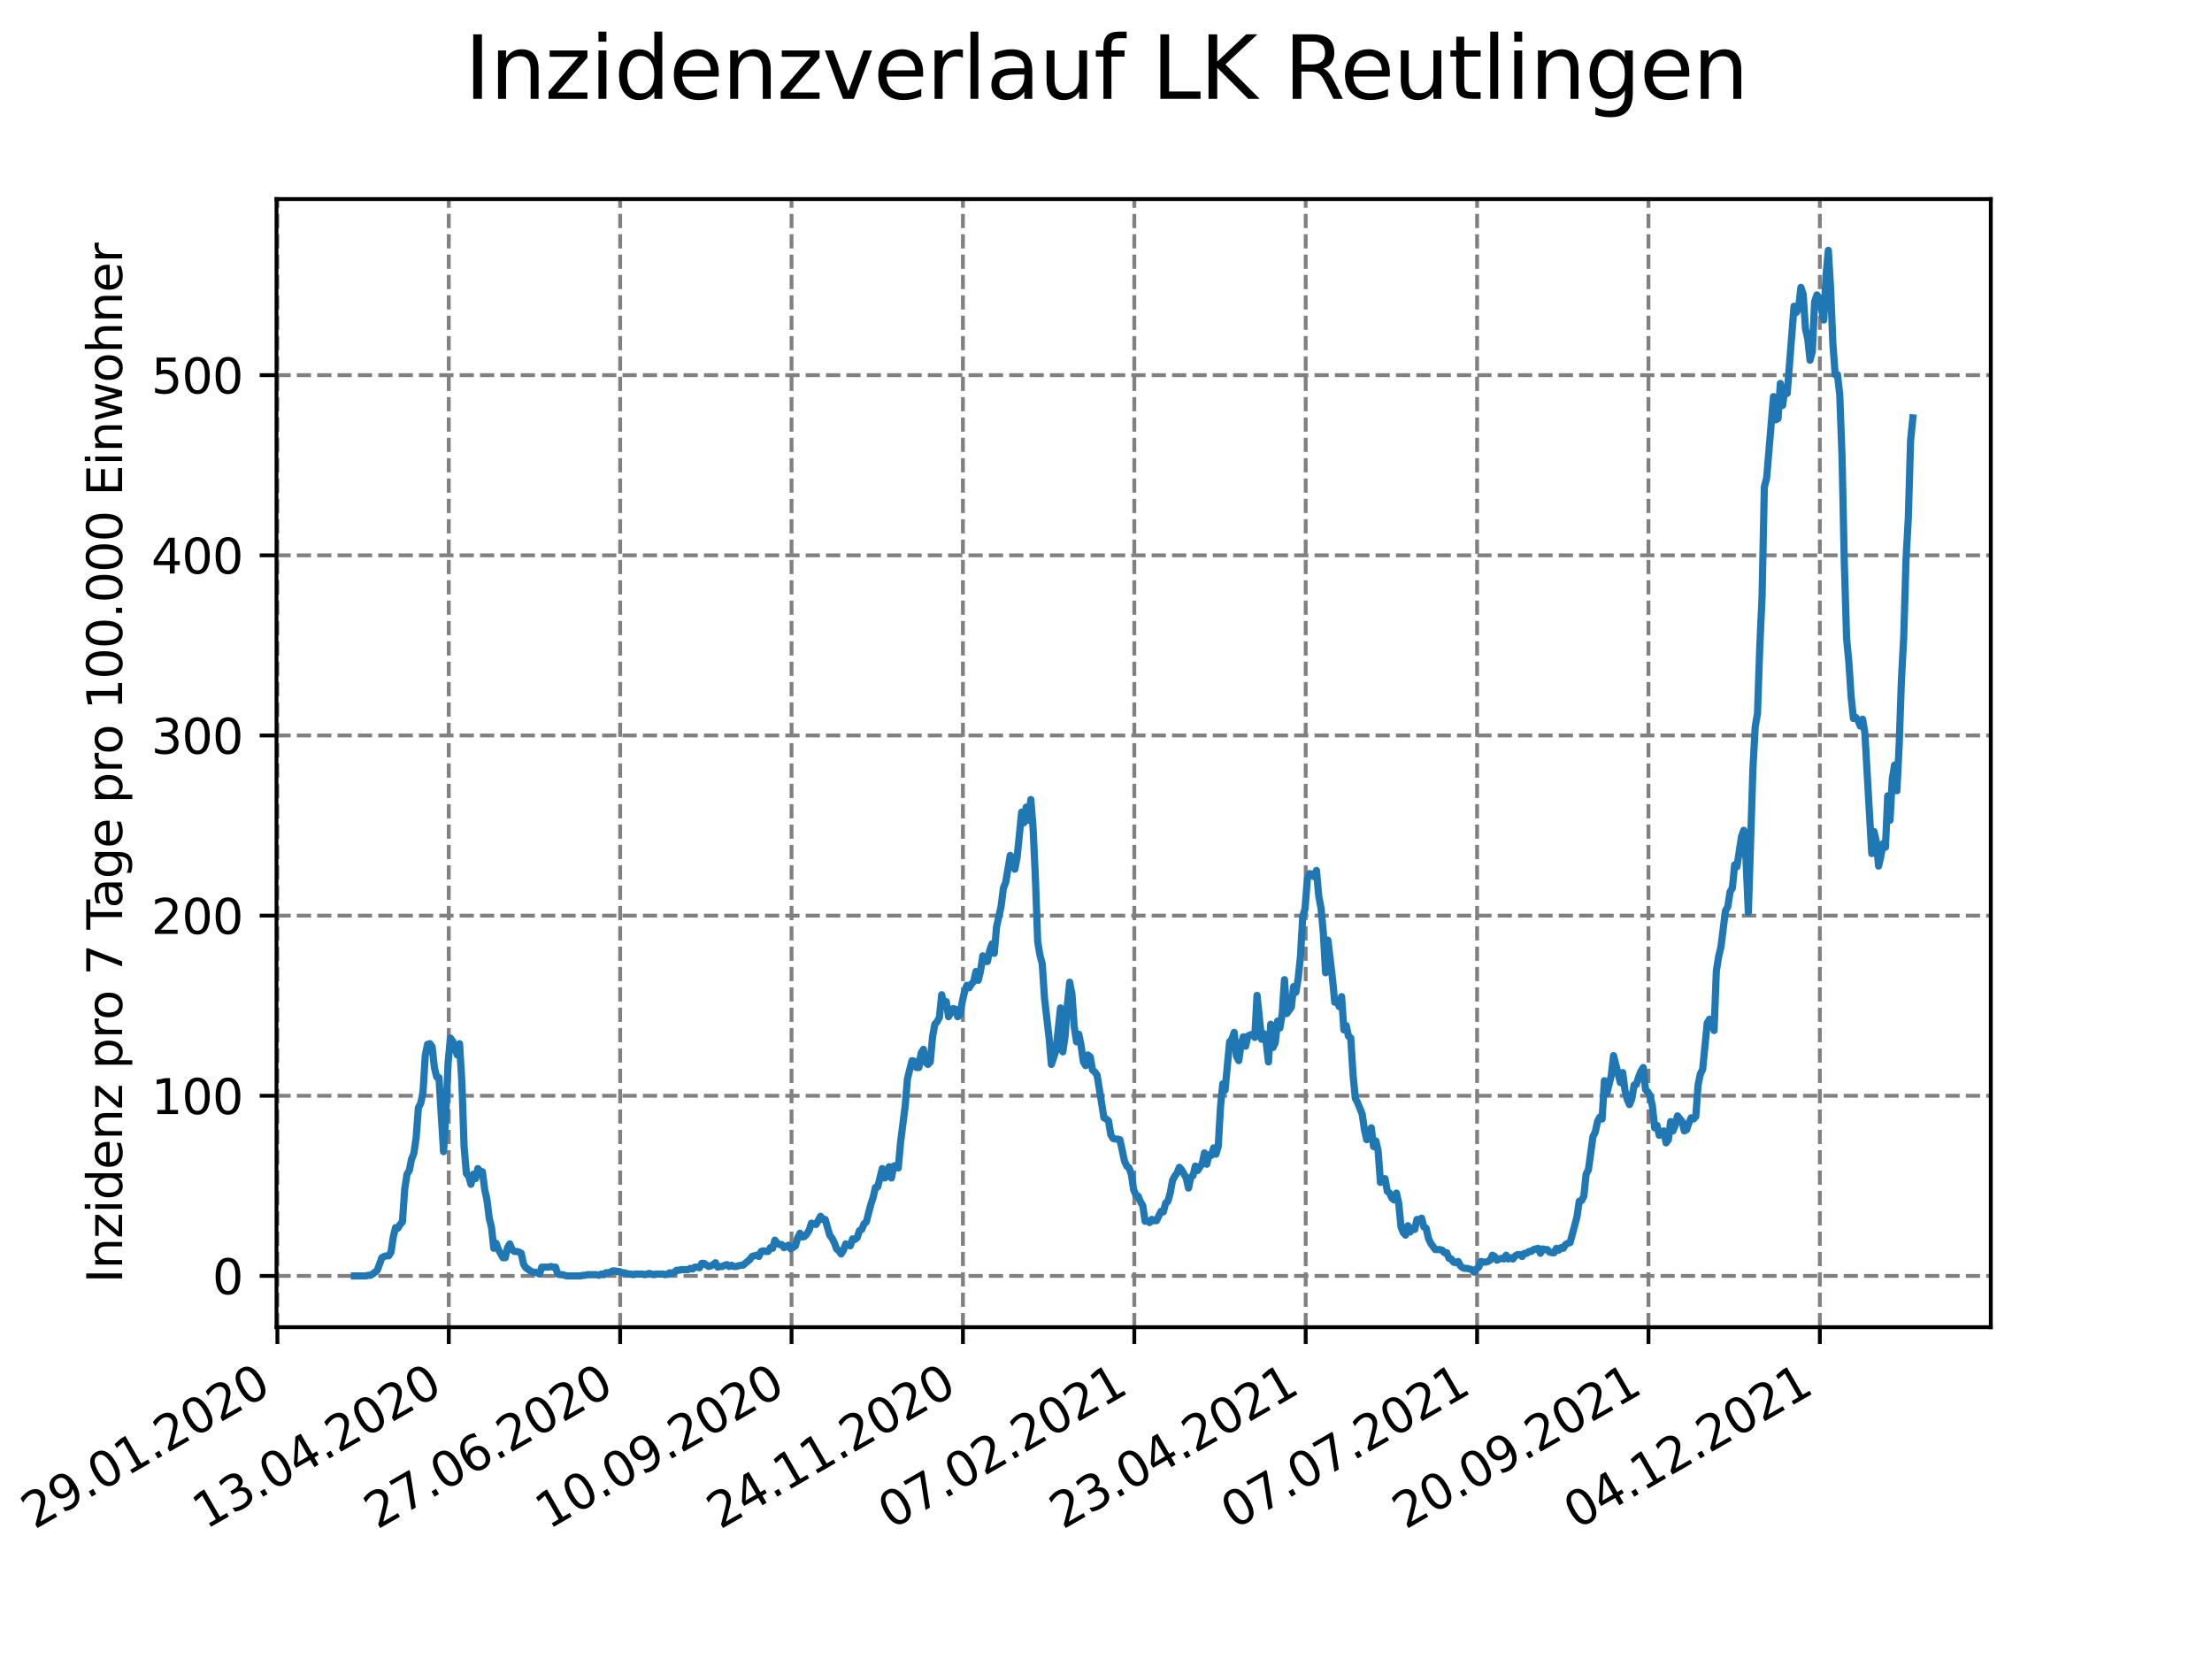 <?xml version="1.0" encoding="utf-8" standalone="no"?>
<!DOCTYPE svg PUBLIC "-//W3C//DTD SVG 1.1//EN"
  "http://www.w3.org/Graphics/SVG/1.1/DTD/svg11.dtd">
<svg xmlns:xlink="http://www.w3.org/1999/xlink" width="460.8pt" height="345.6pt" viewBox="0 0 460.8 345.6" xmlns="http://www.w3.org/2000/svg" version="1.1">
 <defs>
  <style type="text/css">*{stroke-linejoin: round; stroke-linecap: butt}</style>
 </defs>
 <g id="figure_1">
  <g id="patch_1">
   <path d="M 0 345.6 
L 460.8 345.6 
L 460.8 0 
L 0 0 
z
" style="fill: #ffffff"/>
  </g>
  <g id="axes_1">
   <g id="patch_2">
    <path d="M 57.6 276.48 
L 414.72 276.48 
L 414.72 41.472 
L 57.6 41.472 
z
" style="fill: #ffffff"/>
   </g>
   <g id="matplotlib.axis_1">
    <g id="xtick_1">
     <g id="line2d_1">
      <path d="M 57.786 276.48 
L 57.786 41.472 
" clip-path="url(#pc38a7156f6)" style="fill: none; stroke-dasharray: 2.96,1.28; stroke-dashoffset: 0; stroke: #808080; stroke-width: 0.8"/>
     </g>
     <g id="line2d_2">
      <defs>
       <path id="m896a5b26b9" d="M 0 0 
L 0 3.5 
" style="stroke: #000000; stroke-width: 0.8"/>
      </defs>
      <g>
       <use xlink:href="#m896a5b26b9" x="57.786" y="276.48" style="stroke: #000000; stroke-width: 0.8"/>
      </g>
     </g>
     <g id="text_1">
      <!-- 29.01.2020 -->
      <g transform="translate(7.161 318.689)rotate(-30)scale(0.1 -0.1)">
       <defs>
        <path id="DejaVuSans-32" d="M 1228 531 
L 3431 531 
L 3431 0 
L 469 0 
L 469 531 
Q 828 903 1448 1529 
Q 2069 2156 2228 2338 
Q 2531 2678 2651 2914 
Q 2772 3150 2772 3378 
Q 2772 3750 2511 3984 
Q 2250 4219 1831 4219 
Q 1534 4219 1204 4116 
Q 875 4013 500 3803 
L 500 4441 
Q 881 4594 1212 4672 
Q 1544 4750 1819 4750 
Q 2544 4750 2975 4387 
Q 3406 4025 3406 3419 
Q 3406 3131 3298 2873 
Q 3191 2616 2906 2266 
Q 2828 2175 2409 1742 
Q 1991 1309 1228 531 
z
" transform="scale(0.016)"/>
        <path id="DejaVuSans-39" d="M 703 97 
L 703 672 
Q 941 559 1184 500 
Q 1428 441 1663 441 
Q 2288 441 2617 861 
Q 2947 1281 2994 2138 
Q 2813 1869 2534 1725 
Q 2256 1581 1919 1581 
Q 1219 1581 811 2004 
Q 403 2428 403 3163 
Q 403 3881 828 4315 
Q 1253 4750 1959 4750 
Q 2769 4750 3195 4129 
Q 3622 3509 3622 2328 
Q 3622 1225 3098 567 
Q 2575 -91 1691 -91 
Q 1453 -91 1209 -44 
Q 966 3 703 97 
z
M 1959 2075 
Q 2384 2075 2632 2365 
Q 2881 2656 2881 3163 
Q 2881 3666 2632 3958 
Q 2384 4250 1959 4250 
Q 1534 4250 1286 3958 
Q 1038 3666 1038 3163 
Q 1038 2656 1286 2365 
Q 1534 2075 1959 2075 
z
" transform="scale(0.016)"/>
        <path id="DejaVuSans-2e" d="M 684 794 
L 1344 794 
L 1344 0 
L 684 0 
L 684 794 
z
" transform="scale(0.016)"/>
        <path id="DejaVuSans-30" d="M 2034 4250 
Q 1547 4250 1301 3770 
Q 1056 3291 1056 2328 
Q 1056 1369 1301 889 
Q 1547 409 2034 409 
Q 2525 409 2770 889 
Q 3016 1369 3016 2328 
Q 3016 3291 2770 3770 
Q 2525 4250 2034 4250 
z
M 2034 4750 
Q 2819 4750 3233 4129 
Q 3647 3509 3647 2328 
Q 3647 1150 3233 529 
Q 2819 -91 2034 -91 
Q 1250 -91 836 529 
Q 422 1150 422 2328 
Q 422 3509 836 4129 
Q 1250 4750 2034 4750 
z
" transform="scale(0.016)"/>
        <path id="DejaVuSans-31" d="M 794 531 
L 1825 531 
L 1825 4091 
L 703 3866 
L 703 4441 
L 1819 4666 
L 2450 4666 
L 2450 531 
L 3481 531 
L 3481 0 
L 794 0 
L 794 531 
z
" transform="scale(0.016)"/>
       </defs>
       <use xlink:href="#DejaVuSans-32"/>
       <use xlink:href="#DejaVuSans-39" x="63.623"/>
       <use xlink:href="#DejaVuSans-2e" x="127.246"/>
       <use xlink:href="#DejaVuSans-30" x="159.033"/>
       <use xlink:href="#DejaVuSans-31" x="222.656"/>
       <use xlink:href="#DejaVuSans-2e" x="286.279"/>
       <use xlink:href="#DejaVuSans-32" x="318.066"/>
       <use xlink:href="#DejaVuSans-30" x="381.689"/>
       <use xlink:href="#DejaVuSans-32" x="445.312"/>
       <use xlink:href="#DejaVuSans-30" x="508.936"/>
      </g>
     </g>
    </g>
    <g id="xtick_2">
     <g id="line2d_3">
      <path d="M 93.489 276.48 
L 93.489 41.472 
" clip-path="url(#pc38a7156f6)" style="fill: none; stroke-dasharray: 2.96,1.28; stroke-dashoffset: 0; stroke: #808080; stroke-width: 0.8"/>
     </g>
     <g id="line2d_4">
      <g>
       <use xlink:href="#m896a5b26b9" x="93.489" y="276.48" style="stroke: #000000; stroke-width: 0.8"/>
      </g>
     </g>
     <g id="text_2">
      <!-- 13.04.2020 -->
      <g transform="translate(42.864 318.689)rotate(-30)scale(0.1 -0.1)">
       <defs>
        <path id="DejaVuSans-33" d="M 2597 2516 
Q 3050 2419 3304 2112 
Q 3559 1806 3559 1356 
Q 3559 666 3084 287 
Q 2609 -91 1734 -91 
Q 1441 -91 1130 -33 
Q 819 25 488 141 
L 488 750 
Q 750 597 1062 519 
Q 1375 441 1716 441 
Q 2309 441 2620 675 
Q 2931 909 2931 1356 
Q 2931 1769 2642 2001 
Q 2353 2234 1838 2234 
L 1294 2234 
L 1294 2753 
L 1863 2753 
Q 2328 2753 2575 2939 
Q 2822 3125 2822 3475 
Q 2822 3834 2567 4026 
Q 2313 4219 1838 4219 
Q 1578 4219 1281 4162 
Q 984 4106 628 3988 
L 628 4550 
Q 988 4650 1302 4700 
Q 1616 4750 1894 4750 
Q 2613 4750 3031 4423 
Q 3450 4097 3450 3541 
Q 3450 3153 3228 2886 
Q 3006 2619 2597 2516 
z
" transform="scale(0.016)"/>
        <path id="DejaVuSans-34" d="M 2419 4116 
L 825 1625 
L 2419 1625 
L 2419 4116 
z
M 2253 4666 
L 3047 4666 
L 3047 1625 
L 3713 1625 
L 3713 1100 
L 3047 1100 
L 3047 0 
L 2419 0 
L 2419 1100 
L 313 1100 
L 313 1709 
L 2253 4666 
z
" transform="scale(0.016)"/>
       </defs>
       <use xlink:href="#DejaVuSans-31"/>
       <use xlink:href="#DejaVuSans-33" x="63.623"/>
       <use xlink:href="#DejaVuSans-2e" x="127.246"/>
       <use xlink:href="#DejaVuSans-30" x="159.033"/>
       <use xlink:href="#DejaVuSans-34" x="222.656"/>
       <use xlink:href="#DejaVuSans-2e" x="286.279"/>
       <use xlink:href="#DejaVuSans-32" x="318.066"/>
       <use xlink:href="#DejaVuSans-30" x="381.689"/>
       <use xlink:href="#DejaVuSans-32" x="445.312"/>
       <use xlink:href="#DejaVuSans-30" x="508.936"/>
      </g>
     </g>
    </g>
    <g id="xtick_3">
     <g id="line2d_5">
      <path d="M 129.191 276.48 
L 129.191 41.472 
" clip-path="url(#pc38a7156f6)" style="fill: none; stroke-dasharray: 2.96,1.28; stroke-dashoffset: 0; stroke: #808080; stroke-width: 0.8"/>
     </g>
     <g id="line2d_6">
      <g>
       <use xlink:href="#m896a5b26b9" x="129.191" y="276.48" style="stroke: #000000; stroke-width: 0.8"/>
      </g>
     </g>
     <g id="text_3">
      <!-- 27.06.2020 -->
      <g transform="translate(78.566 318.689)rotate(-30)scale(0.1 -0.1)">
       <defs>
        <path id="DejaVuSans-37" d="M 525 4666 
L 3525 4666 
L 3525 4397 
L 1831 0 
L 1172 0 
L 2766 4134 
L 525 4134 
L 525 4666 
z
" transform="scale(0.016)"/>
        <path id="DejaVuSans-36" d="M 2113 2584 
Q 1688 2584 1439 2293 
Q 1191 2003 1191 1497 
Q 1191 994 1439 701 
Q 1688 409 2113 409 
Q 2538 409 2786 701 
Q 3034 994 3034 1497 
Q 3034 2003 2786 2293 
Q 2538 2584 2113 2584 
z
M 3366 4563 
L 3366 3988 
Q 3128 4100 2886 4159 
Q 2644 4219 2406 4219 
Q 1781 4219 1451 3797 
Q 1122 3375 1075 2522 
Q 1259 2794 1537 2939 
Q 1816 3084 2150 3084 
Q 2853 3084 3261 2657 
Q 3669 2231 3669 1497 
Q 3669 778 3244 343 
Q 2819 -91 2113 -91 
Q 1303 -91 875 529 
Q 447 1150 447 2328 
Q 447 3434 972 4092 
Q 1497 4750 2381 4750 
Q 2619 4750 2861 4703 
Q 3103 4656 3366 4563 
z
" transform="scale(0.016)"/>
       </defs>
       <use xlink:href="#DejaVuSans-32"/>
       <use xlink:href="#DejaVuSans-37" x="63.623"/>
       <use xlink:href="#DejaVuSans-2e" x="127.246"/>
       <use xlink:href="#DejaVuSans-30" x="159.033"/>
       <use xlink:href="#DejaVuSans-36" x="222.656"/>
       <use xlink:href="#DejaVuSans-2e" x="286.279"/>
       <use xlink:href="#DejaVuSans-32" x="318.066"/>
       <use xlink:href="#DejaVuSans-30" x="381.689"/>
       <use xlink:href="#DejaVuSans-32" x="445.312"/>
       <use xlink:href="#DejaVuSans-30" x="508.936"/>
      </g>
     </g>
    </g>
    <g id="xtick_4">
     <g id="line2d_7">
      <path d="M 164.894 276.48 
L 164.894 41.472 
" clip-path="url(#pc38a7156f6)" style="fill: none; stroke-dasharray: 2.96,1.28; stroke-dashoffset: 0; stroke: #808080; stroke-width: 0.8"/>
     </g>
     <g id="line2d_8">
      <g>
       <use xlink:href="#m896a5b26b9" x="164.894" y="276.48" style="stroke: #000000; stroke-width: 0.8"/>
      </g>
     </g>
     <g id="text_4">
      <!-- 10.09.2020 -->
      <g transform="translate(114.269 318.689)rotate(-30)scale(0.1 -0.1)">
       <use xlink:href="#DejaVuSans-31"/>
       <use xlink:href="#DejaVuSans-30" x="63.623"/>
       <use xlink:href="#DejaVuSans-2e" x="127.246"/>
       <use xlink:href="#DejaVuSans-30" x="159.033"/>
       <use xlink:href="#DejaVuSans-39" x="222.656"/>
       <use xlink:href="#DejaVuSans-2e" x="286.279"/>
       <use xlink:href="#DejaVuSans-32" x="318.066"/>
       <use xlink:href="#DejaVuSans-30" x="381.689"/>
       <use xlink:href="#DejaVuSans-32" x="445.312"/>
       <use xlink:href="#DejaVuSans-30" x="508.936"/>
      </g>
     </g>
    </g>
    <g id="xtick_5">
     <g id="line2d_9">
      <path d="M 200.596 276.48 
L 200.596 41.472 
" clip-path="url(#pc38a7156f6)" style="fill: none; stroke-dasharray: 2.96,1.28; stroke-dashoffset: 0; stroke: #808080; stroke-width: 0.8"/>
     </g>
     <g id="line2d_10">
      <g>
       <use xlink:href="#m896a5b26b9" x="200.596" y="276.48" style="stroke: #000000; stroke-width: 0.8"/>
      </g>
     </g>
     <g id="text_5">
      <!-- 24.11.2020 -->
      <g transform="translate(149.971 318.689)rotate(-30)scale(0.1 -0.1)">
       <use xlink:href="#DejaVuSans-32"/>
       <use xlink:href="#DejaVuSans-34" x="63.623"/>
       <use xlink:href="#DejaVuSans-2e" x="127.246"/>
       <use xlink:href="#DejaVuSans-31" x="159.033"/>
       <use xlink:href="#DejaVuSans-31" x="222.656"/>
       <use xlink:href="#DejaVuSans-2e" x="286.279"/>
       <use xlink:href="#DejaVuSans-32" x="318.066"/>
       <use xlink:href="#DejaVuSans-30" x="381.689"/>
       <use xlink:href="#DejaVuSans-32" x="445.312"/>
       <use xlink:href="#DejaVuSans-30" x="508.936"/>
      </g>
     </g>
    </g>
    <g id="xtick_6">
     <g id="line2d_11">
      <path d="M 236.299 276.48 
L 236.299 41.472 
" clip-path="url(#pc38a7156f6)" style="fill: none; stroke-dasharray: 2.96,1.28; stroke-dashoffset: 0; stroke: #808080; stroke-width: 0.8"/>
     </g>
     <g id="line2d_12">
      <g>
       <use xlink:href="#m896a5b26b9" x="236.299" y="276.48" style="stroke: #000000; stroke-width: 0.8"/>
      </g>
     </g>
     <g id="text_6">
      <!-- 07.02.2021 -->
      <g transform="translate(185.674 318.689)rotate(-30)scale(0.1 -0.1)">
       <use xlink:href="#DejaVuSans-30"/>
       <use xlink:href="#DejaVuSans-37" x="63.623"/>
       <use xlink:href="#DejaVuSans-2e" x="127.246"/>
       <use xlink:href="#DejaVuSans-30" x="159.033"/>
       <use xlink:href="#DejaVuSans-32" x="222.656"/>
       <use xlink:href="#DejaVuSans-2e" x="286.279"/>
       <use xlink:href="#DejaVuSans-32" x="318.066"/>
       <use xlink:href="#DejaVuSans-30" x="381.689"/>
       <use xlink:href="#DejaVuSans-32" x="445.312"/>
       <use xlink:href="#DejaVuSans-31" x="508.936"/>
      </g>
     </g>
    </g>
    <g id="xtick_7">
     <g id="line2d_13">
      <path d="M 272.001 276.48 
L 272.001 41.472 
" clip-path="url(#pc38a7156f6)" style="fill: none; stroke-dasharray: 2.96,1.28; stroke-dashoffset: 0; stroke: #808080; stroke-width: 0.8"/>
     </g>
     <g id="line2d_14">
      <g>
       <use xlink:href="#m896a5b26b9" x="272.001" y="276.48" style="stroke: #000000; stroke-width: 0.8"/>
      </g>
     </g>
     <g id="text_7">
      <!-- 23.04.2021 -->
      <g transform="translate(221.376 318.689)rotate(-30)scale(0.1 -0.1)">
       <use xlink:href="#DejaVuSans-32"/>
       <use xlink:href="#DejaVuSans-33" x="63.623"/>
       <use xlink:href="#DejaVuSans-2e" x="127.246"/>
       <use xlink:href="#DejaVuSans-30" x="159.033"/>
       <use xlink:href="#DejaVuSans-34" x="222.656"/>
       <use xlink:href="#DejaVuSans-2e" x="286.279"/>
       <use xlink:href="#DejaVuSans-32" x="318.066"/>
       <use xlink:href="#DejaVuSans-30" x="381.689"/>
       <use xlink:href="#DejaVuSans-32" x="445.312"/>
       <use xlink:href="#DejaVuSans-31" x="508.936"/>
      </g>
     </g>
    </g>
    <g id="xtick_8">
     <g id="line2d_15">
      <path d="M 307.704 276.48 
L 307.704 41.472 
" clip-path="url(#pc38a7156f6)" style="fill: none; stroke-dasharray: 2.96,1.28; stroke-dashoffset: 0; stroke: #808080; stroke-width: 0.8"/>
     </g>
     <g id="line2d_16">
      <g>
       <use xlink:href="#m896a5b26b9" x="307.704" y="276.48" style="stroke: #000000; stroke-width: 0.8"/>
      </g>
     </g>
     <g id="text_8">
      <!-- 07.07.2021 -->
      <g transform="translate(257.079 318.689)rotate(-30)scale(0.1 -0.1)">
       <use xlink:href="#DejaVuSans-30"/>
       <use xlink:href="#DejaVuSans-37" x="63.623"/>
       <use xlink:href="#DejaVuSans-2e" x="127.246"/>
       <use xlink:href="#DejaVuSans-30" x="159.033"/>
       <use xlink:href="#DejaVuSans-37" x="222.656"/>
       <use xlink:href="#DejaVuSans-2e" x="286.279"/>
       <use xlink:href="#DejaVuSans-32" x="318.066"/>
       <use xlink:href="#DejaVuSans-30" x="381.689"/>
       <use xlink:href="#DejaVuSans-32" x="445.312"/>
       <use xlink:href="#DejaVuSans-31" x="508.936"/>
      </g>
     </g>
    </g>
    <g id="xtick_9">
     <g id="line2d_17">
      <path d="M 343.406 276.48 
L 343.406 41.472 
" clip-path="url(#pc38a7156f6)" style="fill: none; stroke-dasharray: 2.96,1.28; stroke-dashoffset: 0; stroke: #808080; stroke-width: 0.8"/>
     </g>
     <g id="line2d_18">
      <g>
       <use xlink:href="#m896a5b26b9" x="343.406" y="276.48" style="stroke: #000000; stroke-width: 0.8"/>
      </g>
     </g>
     <g id="text_9">
      <!-- 20.09.2021 -->
      <g transform="translate(292.781 318.689)rotate(-30)scale(0.1 -0.1)">
       <use xlink:href="#DejaVuSans-32"/>
       <use xlink:href="#DejaVuSans-30" x="63.623"/>
       <use xlink:href="#DejaVuSans-2e" x="127.246"/>
       <use xlink:href="#DejaVuSans-30" x="159.033"/>
       <use xlink:href="#DejaVuSans-39" x="222.656"/>
       <use xlink:href="#DejaVuSans-2e" x="286.279"/>
       <use xlink:href="#DejaVuSans-32" x="318.066"/>
       <use xlink:href="#DejaVuSans-30" x="381.689"/>
       <use xlink:href="#DejaVuSans-32" x="445.312"/>
       <use xlink:href="#DejaVuSans-31" x="508.936"/>
      </g>
     </g>
    </g>
    <g id="xtick_10">
     <g id="line2d_19">
      <path d="M 379.109 276.48 
L 379.109 41.472 
" clip-path="url(#pc38a7156f6)" style="fill: none; stroke-dasharray: 2.96,1.28; stroke-dashoffset: 0; stroke: #808080; stroke-width: 0.8"/>
     </g>
     <g id="line2d_20">
      <g>
       <use xlink:href="#m896a5b26b9" x="379.109" y="276.48" style="stroke: #000000; stroke-width: 0.8"/>
      </g>
     </g>
     <g id="text_10">
      <!-- 04.12.2021 -->
      <g transform="translate(328.484 318.689)rotate(-30)scale(0.1 -0.1)">
       <use xlink:href="#DejaVuSans-30"/>
       <use xlink:href="#DejaVuSans-34" x="63.623"/>
       <use xlink:href="#DejaVuSans-2e" x="127.246"/>
       <use xlink:href="#DejaVuSans-31" x="159.033"/>
       <use xlink:href="#DejaVuSans-32" x="222.656"/>
       <use xlink:href="#DejaVuSans-2e" x="286.279"/>
       <use xlink:href="#DejaVuSans-32" x="318.066"/>
       <use xlink:href="#DejaVuSans-30" x="381.689"/>
       <use xlink:href="#DejaVuSans-32" x="445.312"/>
       <use xlink:href="#DejaVuSans-31" x="508.936"/>
      </g>
     </g>
    </g>
   </g>
   <g id="matplotlib.axis_2">
    <g id="ytick_1">
     <g id="line2d_21">
      <path d="M 57.6 265.798 
L 414.72 265.798 
" clip-path="url(#pc38a7156f6)" style="fill: none; stroke-dasharray: 2.96,1.28; stroke-dashoffset: 0; stroke: #808080; stroke-width: 0.8"/>
     </g>
     <g id="line2d_22">
      <defs>
       <path id="mc22f07d25e" d="M 0 0 
L -3.5 0 
" style="stroke: #000000; stroke-width: 0.8"/>
      </defs>
      <g>
       <use xlink:href="#mc22f07d25e" x="57.6" y="265.798" style="stroke: #000000; stroke-width: 0.8"/>
      </g>
     </g>
     <g id="text_11">
      <!-- 0 -->
      <g transform="translate(44.237 269.597)scale(0.1 -0.1)">
       <use xlink:href="#DejaVuSans-30"/>
      </g>
     </g>
    </g>
    <g id="ytick_2">
     <g id="line2d_23">
      <path d="M 57.6 228.268 
L 414.72 228.268 
" clip-path="url(#pc38a7156f6)" style="fill: none; stroke-dasharray: 2.96,1.28; stroke-dashoffset: 0; stroke: #808080; stroke-width: 0.8"/>
     </g>
     <g id="line2d_24">
      <g>
       <use xlink:href="#mc22f07d25e" x="57.6" y="228.268" style="stroke: #000000; stroke-width: 0.8"/>
      </g>
     </g>
     <g id="text_12">
      <!-- 100 -->
      <g transform="translate(31.512 232.068)scale(0.1 -0.1)">
       <use xlink:href="#DejaVuSans-31"/>
       <use xlink:href="#DejaVuSans-30" x="63.623"/>
       <use xlink:href="#DejaVuSans-30" x="127.246"/>
      </g>
     </g>
    </g>
    <g id="ytick_3">
     <g id="line2d_25">
      <path d="M 57.6 190.739 
L 414.72 190.739 
" clip-path="url(#pc38a7156f6)" style="fill: none; stroke-dasharray: 2.96,1.28; stroke-dashoffset: 0; stroke: #808080; stroke-width: 0.8"/>
     </g>
     <g id="line2d_26">
      <g>
       <use xlink:href="#mc22f07d25e" x="57.6" y="190.739" style="stroke: #000000; stroke-width: 0.8"/>
      </g>
     </g>
     <g id="text_13">
      <!-- 200 -->
      <g transform="translate(31.512 194.538)scale(0.1 -0.1)">
       <use xlink:href="#DejaVuSans-32"/>
       <use xlink:href="#DejaVuSans-30" x="63.623"/>
       <use xlink:href="#DejaVuSans-30" x="127.246"/>
      </g>
     </g>
    </g>
    <g id="ytick_4">
     <g id="line2d_27">
      <path d="M 57.6 153.21 
L 414.72 153.21 
" clip-path="url(#pc38a7156f6)" style="fill: none; stroke-dasharray: 2.96,1.28; stroke-dashoffset: 0; stroke: #808080; stroke-width: 0.8"/>
     </g>
     <g id="line2d_28">
      <g>
       <use xlink:href="#mc22f07d25e" x="57.6" y="153.21" style="stroke: #000000; stroke-width: 0.8"/>
      </g>
     </g>
     <g id="text_14">
      <!-- 300 -->
      <g transform="translate(31.512 157.009)scale(0.1 -0.1)">
       <use xlink:href="#DejaVuSans-33"/>
       <use xlink:href="#DejaVuSans-30" x="63.623"/>
       <use xlink:href="#DejaVuSans-30" x="127.246"/>
      </g>
     </g>
    </g>
    <g id="ytick_5">
     <g id="line2d_29">
      <path d="M 57.6 115.68 
L 414.72 115.68 
" clip-path="url(#pc38a7156f6)" style="fill: none; stroke-dasharray: 2.96,1.28; stroke-dashoffset: 0; stroke: #808080; stroke-width: 0.8"/>
     </g>
     <g id="line2d_30">
      <g>
       <use xlink:href="#mc22f07d25e" x="57.6" y="115.68" style="stroke: #000000; stroke-width: 0.8"/>
      </g>
     </g>
     <g id="text_15">
      <!-- 400 -->
      <g transform="translate(31.512 119.48)scale(0.1 -0.1)">
       <use xlink:href="#DejaVuSans-34"/>
       <use xlink:href="#DejaVuSans-30" x="63.623"/>
       <use xlink:href="#DejaVuSans-30" x="127.246"/>
      </g>
     </g>
    </g>
    <g id="ytick_6">
     <g id="line2d_31">
      <path d="M 57.6 78.151 
L 414.72 78.151 
" clip-path="url(#pc38a7156f6)" style="fill: none; stroke-dasharray: 2.96,1.28; stroke-dashoffset: 0; stroke: #808080; stroke-width: 0.8"/>
     </g>
     <g id="line2d_32">
      <g>
       <use xlink:href="#mc22f07d25e" x="57.6" y="78.151" style="stroke: #000000; stroke-width: 0.8"/>
      </g>
     </g>
     <g id="text_16">
      <!-- 500 -->
      <g transform="translate(31.512 81.95)scale(0.1 -0.1)">
       <defs>
        <path id="DejaVuSans-35" d="M 691 4666 
L 3169 4666 
L 3169 4134 
L 1269 4134 
L 1269 2991 
Q 1406 3038 1543 3061 
Q 1681 3084 1819 3084 
Q 2600 3084 3056 2656 
Q 3513 2228 3513 1497 
Q 3513 744 3044 326 
Q 2575 -91 1722 -91 
Q 1428 -91 1123 -41 
Q 819 9 494 109 
L 494 744 
Q 775 591 1075 516 
Q 1375 441 1709 441 
Q 2250 441 2565 725 
Q 2881 1009 2881 1497 
Q 2881 1984 2565 2268 
Q 2250 2553 1709 2553 
Q 1456 2553 1204 2497 
Q 953 2441 691 2322 
L 691 4666 
z
" transform="scale(0.016)"/>
       </defs>
       <use xlink:href="#DejaVuSans-35"/>
       <use xlink:href="#DejaVuSans-30" x="63.623"/>
       <use xlink:href="#DejaVuSans-30" x="127.246"/>
      </g>
     </g>
    </g>
    <g id="text_17">
     <!-- Inzidenz pro 7 Tage pro 100.000 Einwohner -->
     <g transform="translate(25.433 267.301)rotate(-90)scale(0.1 -0.1)">
      <defs>
       <path id="DejaVuSans-49" d="M 628 4666 
L 1259 4666 
L 1259 0 
L 628 0 
L 628 4666 
z
" transform="scale(0.016)"/>
       <path id="DejaVuSans-6e" d="M 3513 2113 
L 3513 0 
L 2938 0 
L 2938 2094 
Q 2938 2591 2744 2837 
Q 2550 3084 2163 3084 
Q 1697 3084 1428 2787 
Q 1159 2491 1159 1978 
L 1159 0 
L 581 0 
L 581 3500 
L 1159 3500 
L 1159 2956 
Q 1366 3272 1645 3428 
Q 1925 3584 2291 3584 
Q 2894 3584 3203 3211 
Q 3513 2838 3513 2113 
z
" transform="scale(0.016)"/>
       <path id="DejaVuSans-7a" d="M 353 3500 
L 3084 3500 
L 3084 2975 
L 922 459 
L 3084 459 
L 3084 0 
L 275 0 
L 275 525 
L 2438 3041 
L 353 3041 
L 353 3500 
z
" transform="scale(0.016)"/>
       <path id="DejaVuSans-69" d="M 603 3500 
L 1178 3500 
L 1178 0 
L 603 0 
L 603 3500 
z
M 603 4863 
L 1178 4863 
L 1178 4134 
L 603 4134 
L 603 4863 
z
" transform="scale(0.016)"/>
       <path id="DejaVuSans-64" d="M 2906 2969 
L 2906 4863 
L 3481 4863 
L 3481 0 
L 2906 0 
L 2906 525 
Q 2725 213 2448 61 
Q 2172 -91 1784 -91 
Q 1150 -91 751 415 
Q 353 922 353 1747 
Q 353 2572 751 3078 
Q 1150 3584 1784 3584 
Q 2172 3584 2448 3432 
Q 2725 3281 2906 2969 
z
M 947 1747 
Q 947 1113 1208 752 
Q 1469 391 1925 391 
Q 2381 391 2643 752 
Q 2906 1113 2906 1747 
Q 2906 2381 2643 2742 
Q 2381 3103 1925 3103 
Q 1469 3103 1208 2742 
Q 947 2381 947 1747 
z
" transform="scale(0.016)"/>
       <path id="DejaVuSans-65" d="M 3597 1894 
L 3597 1613 
L 953 1613 
Q 991 1019 1311 708 
Q 1631 397 2203 397 
Q 2534 397 2845 478 
Q 3156 559 3463 722 
L 3463 178 
Q 3153 47 2828 -22 
Q 2503 -91 2169 -91 
Q 1331 -91 842 396 
Q 353 884 353 1716 
Q 353 2575 817 3079 
Q 1281 3584 2069 3584 
Q 2775 3584 3186 3129 
Q 3597 2675 3597 1894 
z
M 3022 2063 
Q 3016 2534 2758 2815 
Q 2500 3097 2075 3097 
Q 1594 3097 1305 2825 
Q 1016 2553 972 2059 
L 3022 2063 
z
" transform="scale(0.016)"/>
       <path id="DejaVuSans-20" transform="scale(0.016)"/>
       <path id="DejaVuSans-70" d="M 1159 525 
L 1159 -1331 
L 581 -1331 
L 581 3500 
L 1159 3500 
L 1159 2969 
Q 1341 3281 1617 3432 
Q 1894 3584 2278 3584 
Q 2916 3584 3314 3078 
Q 3713 2572 3713 1747 
Q 3713 922 3314 415 
Q 2916 -91 2278 -91 
Q 1894 -91 1617 61 
Q 1341 213 1159 525 
z
M 3116 1747 
Q 3116 2381 2855 2742 
Q 2594 3103 2138 3103 
Q 1681 3103 1420 2742 
Q 1159 2381 1159 1747 
Q 1159 1113 1420 752 
Q 1681 391 2138 391 
Q 2594 391 2855 752 
Q 3116 1113 3116 1747 
z
" transform="scale(0.016)"/>
       <path id="DejaVuSans-72" d="M 2631 2963 
Q 2534 3019 2420 3045 
Q 2306 3072 2169 3072 
Q 1681 3072 1420 2755 
Q 1159 2438 1159 1844 
L 1159 0 
L 581 0 
L 581 3500 
L 1159 3500 
L 1159 2956 
Q 1341 3275 1631 3429 
Q 1922 3584 2338 3584 
Q 2397 3584 2469 3576 
Q 2541 3569 2628 3553 
L 2631 2963 
z
" transform="scale(0.016)"/>
       <path id="DejaVuSans-6f" d="M 1959 3097 
Q 1497 3097 1228 2736 
Q 959 2375 959 1747 
Q 959 1119 1226 758 
Q 1494 397 1959 397 
Q 2419 397 2687 759 
Q 2956 1122 2956 1747 
Q 2956 2369 2687 2733 
Q 2419 3097 1959 3097 
z
M 1959 3584 
Q 2709 3584 3137 3096 
Q 3566 2609 3566 1747 
Q 3566 888 3137 398 
Q 2709 -91 1959 -91 
Q 1206 -91 779 398 
Q 353 888 353 1747 
Q 353 2609 779 3096 
Q 1206 3584 1959 3584 
z
" transform="scale(0.016)"/>
       <path id="DejaVuSans-54" d="M -19 4666 
L 3928 4666 
L 3928 4134 
L 2272 4134 
L 2272 0 
L 1638 0 
L 1638 4134 
L -19 4134 
L -19 4666 
z
" transform="scale(0.016)"/>
       <path id="DejaVuSans-61" d="M 2194 1759 
Q 1497 1759 1228 1600 
Q 959 1441 959 1056 
Q 959 750 1161 570 
Q 1363 391 1709 391 
Q 2188 391 2477 730 
Q 2766 1069 2766 1631 
L 2766 1759 
L 2194 1759 
z
M 3341 1997 
L 3341 0 
L 2766 0 
L 2766 531 
Q 2569 213 2275 61 
Q 1981 -91 1556 -91 
Q 1019 -91 701 211 
Q 384 513 384 1019 
Q 384 1609 779 1909 
Q 1175 2209 1959 2209 
L 2766 2209 
L 2766 2266 
Q 2766 2663 2505 2880 
Q 2244 3097 1772 3097 
Q 1472 3097 1187 3025 
Q 903 2953 641 2809 
L 641 3341 
Q 956 3463 1253 3523 
Q 1550 3584 1831 3584 
Q 2591 3584 2966 3190 
Q 3341 2797 3341 1997 
z
" transform="scale(0.016)"/>
       <path id="DejaVuSans-67" d="M 2906 1791 
Q 2906 2416 2648 2759 
Q 2391 3103 1925 3103 
Q 1463 3103 1205 2759 
Q 947 2416 947 1791 
Q 947 1169 1205 825 
Q 1463 481 1925 481 
Q 2391 481 2648 825 
Q 2906 1169 2906 1791 
z
M 3481 434 
Q 3481 -459 3084 -895 
Q 2688 -1331 1869 -1331 
Q 1566 -1331 1297 -1286 
Q 1028 -1241 775 -1147 
L 775 -588 
Q 1028 -725 1275 -790 
Q 1522 -856 1778 -856 
Q 2344 -856 2625 -561 
Q 2906 -266 2906 331 
L 2906 616 
Q 2728 306 2450 153 
Q 2172 0 1784 0 
Q 1141 0 747 490 
Q 353 981 353 1791 
Q 353 2603 747 3093 
Q 1141 3584 1784 3584 
Q 2172 3584 2450 3431 
Q 2728 3278 2906 2969 
L 2906 3500 
L 3481 3500 
L 3481 434 
z
" transform="scale(0.016)"/>
       <path id="DejaVuSans-45" d="M 628 4666 
L 3578 4666 
L 3578 4134 
L 1259 4134 
L 1259 2753 
L 3481 2753 
L 3481 2222 
L 1259 2222 
L 1259 531 
L 3634 531 
L 3634 0 
L 628 0 
L 628 4666 
z
" transform="scale(0.016)"/>
       <path id="DejaVuSans-77" d="M 269 3500 
L 844 3500 
L 1563 769 
L 2278 3500 
L 2956 3500 
L 3675 769 
L 4391 3500 
L 4966 3500 
L 4050 0 
L 3372 0 
L 2619 2869 
L 1863 0 
L 1184 0 
L 269 3500 
z
" transform="scale(0.016)"/>
       <path id="DejaVuSans-68" d="M 3513 2113 
L 3513 0 
L 2938 0 
L 2938 2094 
Q 2938 2591 2744 2837 
Q 2550 3084 2163 3084 
Q 1697 3084 1428 2787 
Q 1159 2491 1159 1978 
L 1159 0 
L 581 0 
L 581 4863 
L 1159 4863 
L 1159 2956 
Q 1366 3272 1645 3428 
Q 1925 3584 2291 3584 
Q 2894 3584 3203 3211 
Q 3513 2838 3513 2113 
z
" transform="scale(0.016)"/>
      </defs>
      <use xlink:href="#DejaVuSans-49"/>
      <use xlink:href="#DejaVuSans-6e" x="29.492"/>
      <use xlink:href="#DejaVuSans-7a" x="92.871"/>
      <use xlink:href="#DejaVuSans-69" x="145.361"/>
      <use xlink:href="#DejaVuSans-64" x="173.145"/>
      <use xlink:href="#DejaVuSans-65" x="236.621"/>
      <use xlink:href="#DejaVuSans-6e" x="298.145"/>
      <use xlink:href="#DejaVuSans-7a" x="361.523"/>
      <use xlink:href="#DejaVuSans-20" x="414.014"/>
      <use xlink:href="#DejaVuSans-70" x="445.801"/>
      <use xlink:href="#DejaVuSans-72" x="509.277"/>
      <use xlink:href="#DejaVuSans-6f" x="548.141"/>
      <use xlink:href="#DejaVuSans-20" x="609.322"/>
      <use xlink:href="#DejaVuSans-37" x="641.109"/>
      <use xlink:href="#DejaVuSans-20" x="704.732"/>
      <use xlink:href="#DejaVuSans-54" x="736.52"/>
      <use xlink:href="#DejaVuSans-61" x="781.104"/>
      <use xlink:href="#DejaVuSans-67" x="842.383"/>
      <use xlink:href="#DejaVuSans-65" x="905.859"/>
      <use xlink:href="#DejaVuSans-20" x="967.383"/>
      <use xlink:href="#DejaVuSans-70" x="999.17"/>
      <use xlink:href="#DejaVuSans-72" x="1062.646"/>
      <use xlink:href="#DejaVuSans-6f" x="1101.51"/>
      <use xlink:href="#DejaVuSans-20" x="1162.691"/>
      <use xlink:href="#DejaVuSans-31" x="1194.479"/>
      <use xlink:href="#DejaVuSans-30" x="1258.102"/>
      <use xlink:href="#DejaVuSans-30" x="1321.725"/>
      <use xlink:href="#DejaVuSans-2e" x="1385.348"/>
      <use xlink:href="#DejaVuSans-30" x="1417.135"/>
      <use xlink:href="#DejaVuSans-30" x="1480.758"/>
      <use xlink:href="#DejaVuSans-30" x="1544.381"/>
      <use xlink:href="#DejaVuSans-20" x="1608.004"/>
      <use xlink:href="#DejaVuSans-45" x="1639.791"/>
      <use xlink:href="#DejaVuSans-69" x="1702.975"/>
      <use xlink:href="#DejaVuSans-6e" x="1730.758"/>
      <use xlink:href="#DejaVuSans-77" x="1794.137"/>
      <use xlink:href="#DejaVuSans-6f" x="1875.924"/>
      <use xlink:href="#DejaVuSans-68" x="1937.105"/>
      <use xlink:href="#DejaVuSans-6e" x="2000.484"/>
      <use xlink:href="#DejaVuSans-65" x="2063.863"/>
      <use xlink:href="#DejaVuSans-72" x="2125.387"/>
     </g>
    </g>
   </g>
   <g id="line2d_33">
    <path d="M 73.833 265.798 
L 76.213 265.798 
L 76.689 265.667 
L 77.165 265.667 
L 77.641 265.406 
L 78.593 264.621 
L 79.545 262.006 
L 80.021 261.745 
L 80.497 261.614 
L 80.973 261.614 
L 81.449 260.829 
L 81.925 257.691 
L 82.401 255.73 
L 82.877 255.861 
L 83.353 255.076 
L 83.829 254.553 
L 84.305 247.754 
L 84.781 244.617 
L 85.258 243.832 
L 85.734 241.479 
L 86.21 240.302 
L 86.686 237.033 
L 87.162 230.757 
L 87.638 229.842 
L 88.114 227.619 
L 88.59 219.905 
L 89.066 217.551 
L 89.542 217.421 
L 90.018 218.074 
L 90.494 222.389 
L 90.97 224.35 
L 91.446 224.481 
L 92.398 239.91 
L 92.874 232.326 
L 93.35 221.343 
L 93.826 216.244 
L 94.302 216.898 
L 95.254 219.774 
L 95.73 217.421 
L 96.206 225.266 
L 96.682 238.864 
L 97.158 244.486 
L 97.634 245.009 
L 98.11 246.708 
L 98.586 244.617 
L 99.062 245.532 
L 99.539 243.44 
L 100.015 243.963 
L 100.491 244.094 
L 100.967 247.754 
L 101.443 249.977 
L 101.919 253.769 
L 102.395 255.73 
L 102.871 260.045 
L 103.347 258.999 
L 103.823 260.306 
L 104.775 262.006 
L 105.251 262.006 
L 105.727 259.914 
L 106.203 259.13 
L 106.679 260.306 
L 107.155 260.699 
L 107.631 260.699 
L 108.107 260.829 
L 108.583 261.091 
L 109.059 263.314 
L 109.535 264.098 
L 110.487 264.752 
L 110.963 265.013 
L 111.439 265.013 
L 111.915 265.144 
L 112.391 265.406 
L 112.867 263.967 
L 114.296 263.967 
L 114.772 263.837 
L 115.248 263.967 
L 115.724 263.967 
L 116.2 265.406 
L 116.676 265.536 
L 117.152 265.536 
L 118.104 265.798 
L 120.96 265.798 
L 121.436 265.667 
L 121.912 265.667 
L 122.388 265.536 
L 124.292 265.536 
L 124.768 265.667 
L 125.244 265.406 
L 125.72 265.536 
L 126.196 265.144 
L 126.672 265.144 
L 127.148 265.013 
L 127.624 264.752 
L 128.1 264.752 
L 128.577 264.883 
L 129.053 264.883 
L 129.529 265.144 
L 130.005 265.144 
L 130.957 265.406 
L 131.433 265.406 
L 131.909 265.536 
L 132.385 265.406 
L 133.813 265.406 
L 134.289 265.536 
L 135.241 265.275 
L 136.193 265.536 
L 136.669 265.406 
L 138.097 265.406 
L 138.573 265.536 
L 139.049 265.406 
L 139.525 265.144 
L 140.001 265.275 
L 140.477 265.013 
L 140.953 264.621 
L 141.429 264.621 
L 141.905 264.49 
L 143.334 264.49 
L 143.81 264.229 
L 144.286 264.36 
L 144.762 263.967 
L 145.238 263.967 
L 145.714 264.098 
L 146.19 263.183 
L 146.666 263.183 
L 147.618 263.837 
L 148.094 263.706 
L 148.57 263.444 
L 149.046 263.052 
L 149.522 263.967 
L 149.998 263.837 
L 150.474 263.837 
L 150.95 263.575 
L 151.426 263.444 
L 151.902 263.837 
L 152.378 263.575 
L 152.854 263.837 
L 153.33 263.837 
L 154.282 263.575 
L 154.758 263.575 
L 156.186 262.398 
L 156.662 261.745 
L 157.615 261.483 
L 158.091 261.745 
L 158.567 260.699 
L 159.043 260.568 
L 159.519 260.699 
L 159.995 260.699 
L 160.471 259.914 
L 160.947 260.045 
L 161.423 258.345 
L 161.899 258.999 
L 162.375 259.26 
L 162.851 259.26 
L 163.327 259.914 
L 164.279 259.391 
L 164.755 260.176 
L 165.707 259.522 
L 166.183 257.822 
L 166.659 256.907 
L 167.135 257.691 
L 167.611 257.561 
L 168.087 257.038 
L 168.563 256.253 
L 169.039 254.815 
L 169.991 255.076 
L 170.943 253.377 
L 171.42 254.03 
L 171.896 254.03 
L 172.848 257.299 
L 173.324 257.953 
L 173.8 258.868 
L 174.276 260.176 
L 174.752 260.568 
L 175.228 261.222 
L 175.704 260.437 
L 176.18 259.13 
L 176.656 259.391 
L 177.132 259.522 
L 177.608 258.084 
L 178.084 258.214 
L 178.56 257.822 
L 179.036 256.384 
L 179.512 256.122 
L 179.988 254.946 
L 180.464 254.553 
L 181.416 250.892 
L 181.892 249.454 
L 182.368 247.362 
L 182.844 247.231 
L 183.796 243.44 
L 184.272 245.401 
L 184.748 245.009 
L 185.224 243.048 
L 185.7 245.401 
L 186.177 242.917 
L 186.653 242.786 
L 187.129 243.309 
L 187.605 237.948 
L 188.557 230.496 
L 189.033 224.743 
L 189.985 220.951 
L 190.461 221.082 
L 190.937 222.389 
L 191.413 222.389 
L 191.889 219.382 
L 192.365 218.597 
L 192.841 221.343 
L 193.317 221.735 
L 193.793 221.212 
L 194.269 215.983 
L 194.745 213.368 
L 195.221 212.845 
L 195.697 211.929 
L 196.173 207.222 
L 196.649 209.576 
L 197.125 208.661 
L 197.601 211.799 
L 198.553 210.099 
L 199.029 210.23 
L 199.505 211.799 
L 199.981 211.406 
L 200.458 208.661 
L 200.934 206.569 
L 201.41 205.261 
L 201.886 205.784 
L 202.362 205 
L 202.838 204.477 
L 203.314 202.385 
L 203.79 204.215 
L 204.266 202.254 
L 204.742 199.116 
L 205.218 200.293 
L 205.694 200.293 
L 206.17 198.07 
L 206.646 196.632 
L 207.122 198.593 
L 207.598 193.101 
L 208.55 188.787 
L 209.026 184.995 
L 209.502 183.818 
L 210.454 178.196 
L 210.93 178.85 
L 211.406 181.073 
L 211.882 178.588 
L 212.834 169.174 
L 213.31 171.397 
L 213.786 168.128 
L 214.262 170.874 
L 214.739 166.559 
L 215.215 172.574 
L 215.691 182.903 
L 216.167 196.109 
L 216.643 198.985 
L 217.119 200.816 
L 217.595 208.007 
L 218.547 216.244 
L 219.023 221.735 
L 219.975 218.859 
L 220.927 209.968 
L 221.403 219.12 
L 221.879 215.852 
L 222.355 209.314 
L 222.831 204.607 
L 223.307 207.092 
L 223.783 213.891 
L 224.259 217.028 
L 224.735 215.46 
L 225.211 217.813 
L 225.687 221.212 
L 226.163 221.997 
L 226.639 219.774 
L 227.115 220.166 
L 227.591 222.912 
L 228.067 223.304 
L 228.543 223.958 
L 229.972 232.849 
L 230.448 233.111 
L 230.924 233.503 
L 231.4 236.379 
L 231.876 237.164 
L 232.352 237.295 
L 232.828 237.295 
L 233.304 237.425 
L 234.256 241.871 
L 234.732 242.917 
L 235.208 243.309 
L 235.684 244.617 
L 236.16 247.885 
L 236.636 248.931 
L 237.112 249.193 
L 237.588 250.369 
L 238.064 251.154 
L 238.54 254.423 
L 239.016 254.292 
L 239.492 254.684 
L 239.968 254.03 
L 240.444 254.292 
L 240.92 254.292 
L 241.872 252.331 
L 242.348 252.461 
L 242.824 250.631 
L 243.3 250.239 
L 243.777 248.539 
L 244.253 245.924 
L 244.729 245.009 
L 245.205 244.355 
L 245.681 243.178 
L 246.157 243.701 
L 247.109 245.401 
L 247.585 247.493 
L 248.061 245.27 
L 248.537 244.878 
L 249.013 242.917 
L 249.489 243.832 
L 250.441 242.394 
L 250.917 240.171 
L 251.393 242.525 
L 251.869 240.563 
L 252.345 240.694 
L 252.821 239.125 
L 253.297 240.433 
L 253.773 238.864 
L 254.249 230.626 
L 254.725 225.789 
L 255.201 227.096 
L 256.153 217.028 
L 256.629 216.505 
L 257.105 215.067 
L 257.581 220.036 
L 258.058 220.951 
L 258.534 217.551 
L 259.01 215.983 
L 259.486 217.944 
L 259.962 215.852 
L 260.438 215.59 
L 260.914 215.46 
L 261.39 216.113 
L 261.866 207.353 
L 262.818 216.505 
L 263.294 215.329 
L 263.77 217.159 
L 264.246 221.212 
L 264.722 213.368 
L 265.198 218.205 
L 265.674 217.159 
L 266.15 212.714 
L 266.626 214.152 
L 267.102 211.276 
L 267.578 204.084 
L 268.054 211.145 
L 269.006 209.837 
L 269.482 205.523 
L 269.958 206.699 
L 270.434 203.823 
L 270.91 199.247 
L 271.386 190.879 
L 271.862 189.31 
L 272.339 183.165 
L 272.815 181.988 
L 273.291 182.119 
L 273.767 182.642 
L 274.243 181.334 
L 274.719 186.695 
L 275.195 189.179 
L 275.671 194.278 
L 276.147 202.646 
L 276.623 195.847 
L 277.575 203.823 
L 278.051 208.791 
L 278.527 208.661 
L 279.003 209.707 
L 279.479 207.615 
L 279.955 214.544 
L 280.431 213.629 
L 280.907 215.852 
L 281.383 216.244 
L 281.859 223.827 
L 282.335 228.796 
L 282.811 229.711 
L 283.763 232.065 
L 284.239 235.333 
L 284.715 237.425 
L 285.191 236.51 
L 285.667 234.941 
L 286.143 238.864 
L 286.62 237.687 
L 287.096 239.779 
L 287.572 246.316 
L 288.524 245.532 
L 289 248.147 
L 289.476 248.539 
L 289.952 249.585 
L 290.428 249.977 
L 290.904 248.539 
L 291.38 250.631 
L 291.856 255.599 
L 292.332 256.776 
L 292.808 257.299 
L 293.284 255.338 
L 293.76 256.645 
L 294.236 255.861 
L 294.712 256.122 
L 295.188 254.03 
L 295.664 254.292 
L 296.14 253.769 
L 296.616 255.599 
L 297.092 255.861 
L 297.568 257.953 
L 298.044 258.999 
L 298.996 260.306 
L 299.948 260.306 
L 300.424 260.437 
L 300.9 260.96 
L 301.377 260.96 
L 301.853 262.137 
L 302.329 262.268 
L 302.805 262.921 
L 303.281 263.052 
L 303.757 262.791 
L 304.233 263.706 
L 304.709 264.098 
L 305.185 264.229 
L 305.661 264.229 
L 306.613 264.49 
L 307.089 265.013 
L 307.565 264.36 
L 308.041 263.967 
L 308.517 262.791 
L 308.993 262.921 
L 309.469 262.921 
L 309.945 262.791 
L 310.421 262.529 
L 310.897 261.483 
L 311.373 261.745 
L 311.849 262.529 
L 312.325 262.268 
L 312.801 262.137 
L 313.277 262.268 
L 313.753 261.483 
L 314.229 262.268 
L 314.705 262.006 
L 315.181 262.268 
L 315.658 261.614 
L 316.134 261.352 
L 316.61 261.352 
L 317.086 261.745 
L 317.562 261.091 
L 318.038 261.091 
L 318.514 260.699 
L 318.99 260.699 
L 319.466 260.306 
L 320.418 260.045 
L 320.894 261.091 
L 321.37 260.176 
L 321.846 260.306 
L 322.322 260.306 
L 322.798 260.829 
L 323.274 260.96 
L 323.75 260.96 
L 324.226 260.045 
L 324.702 260.437 
L 325.178 259.914 
L 325.654 260.045 
L 326.13 259.26 
L 326.606 258.999 
L 327.082 258.868 
L 328.51 253.507 
L 328.986 250.239 
L 329.462 250.108 
L 329.939 249.193 
L 330.415 244.617 
L 330.891 243.701 
L 331.843 236.772 
L 332.319 235.856 
L 332.795 233.634 
L 333.271 232.718 
L 333.747 233.111 
L 334.223 225.135 
L 334.699 227.881 
L 335.651 224.089 
L 336.127 219.905 
L 337.555 225.527 
L 338.031 223.435 
L 338.507 227.096 
L 338.983 229.057 
L 339.459 230.103 
L 339.935 228.927 
L 340.411 226.05 
L 340.887 225.919 
L 341.363 224.35 
L 341.839 223.174 
L 342.315 222.389 
L 342.791 226.965 
L 343.267 227.488 
L 343.743 228.273 
L 344.22 230.365 
L 344.696 234.941 
L 345.172 234.418 
L 345.648 236.51 
L 346.124 235.856 
L 346.6 235.595 
L 347.076 238.079 
L 347.552 237.425 
L 348.028 233.634 
L 348.504 235.595 
L 348.98 234.418 
L 349.456 232.457 
L 350.408 233.634 
L 350.884 235.595 
L 351.36 235.333 
L 351.836 233.895 
L 352.312 232.849 
L 352.788 233.111 
L 353.264 232.588 
L 353.74 226.05 
L 354.216 223.697 
L 354.692 222.781 
L 355.644 213.106 
L 356.12 212.322 
L 356.596 212.583 
L 357.072 214.675 
L 357.548 202.254 
L 358.024 199.247 
L 358.5 197.285 
L 359.453 189.702 
L 359.929 188.917 
L 360.405 185.78 
L 360.881 184.995 
L 361.357 180.157 
L 361.833 180.55 
L 362.785 174.274 
L 363.261 172.966 
L 363.737 179.111 
L 364.213 190.094 
L 365.165 160.153 
L 365.641 151.393 
L 366.117 148.647 
L 366.593 134.787 
L 367.069 124.328 
L 367.545 101.447 
L 368.021 99.616 
L 369.449 82.619 
L 369.925 87.456 
L 370.401 87.195 
L 370.877 79.873 
L 371.353 84.449 
L 371.829 80.788 
L 372.305 81.965 
L 373.734 63.791 
L 374.21 65.098 
L 374.686 64.183 
L 375.162 59.868 
L 375.638 61.307 
L 376.114 68.498 
L 376.59 70.59 
L 377.066 75.035 
L 377.542 73.205 
L 378.018 62.876 
L 378.494 61.437 
L 378.97 62.091 
L 379.922 66.667 
L 380.398 57.384 
L 380.874 52.154 
L 381.35 60.13 
L 381.826 71.636 
L 382.302 78.042 
L 382.778 78.042 
L 383.254 82.226 
L 383.73 95.171 
L 384.206 117.267 
L 384.682 132.957 
L 385.158 138.056 
L 385.634 145.247 
L 386.11 149.693 
L 386.586 149.431 
L 387.062 150.085 
L 387.539 151.262 
L 388.015 149.824 
L 388.491 152.7 
L 389.919 177.804 
L 390.395 173.228 
L 390.871 175.32 
L 391.347 180.419 
L 391.823 178.327 
L 392.299 175.712 
L 392.775 176.496 
L 393.251 165.775 
L 393.727 170.874 
L 394.203 162.245 
L 394.679 159.368 
L 395.155 164.729 
L 395.631 155.184 
L 396.107 141.586 
L 396.583 132.695 
L 397.059 116.483 
L 397.535 107.984 
L 398.011 91.771 
L 398.487 87.064 
L 398.487 87.064 
" clip-path="url(#pc38a7156f6)" style="fill: none; stroke: #1f77b4; stroke-width: 1.5; stroke-linecap: square"/>
   </g>
   <g id="patch_3">
    <path d="M 57.6 276.48 
L 57.6 41.472 
" style="fill: none; stroke: #000000; stroke-width: 0.8; stroke-linejoin: miter; stroke-linecap: square"/>
   </g>
   <g id="patch_4">
    <path d="M 414.72 276.48 
L 414.72 41.472 
" style="fill: none; stroke: #000000; stroke-width: 0.8; stroke-linejoin: miter; stroke-linecap: square"/>
   </g>
   <g id="patch_5">
    <path d="M 57.6 276.48 
L 414.72 276.48 
" style="fill: none; stroke: #000000; stroke-width: 0.8; stroke-linejoin: miter; stroke-linecap: square"/>
   </g>
   <g id="patch_6">
    <path d="M 57.6 41.472 
L 414.72 41.472 
" style="fill: none; stroke: #000000; stroke-width: 0.8; stroke-linejoin: miter; stroke-linecap: square"/>
   </g>
  </g>
  <g id="text_18">
   <!-- Inzidenzverlauf LK Reutlingen -->
   <g transform="translate(96.771 20.589)scale(0.18 -0.18)">
    <defs>
     <path id="DejaVuSans-76" d="M 191 3500 
L 800 3500 
L 1894 563 
L 2988 3500 
L 3597 3500 
L 2284 0 
L 1503 0 
L 191 3500 
z
" transform="scale(0.016)"/>
     <path id="DejaVuSans-6c" d="M 603 4863 
L 1178 4863 
L 1178 0 
L 603 0 
L 603 4863 
z
" transform="scale(0.016)"/>
     <path id="DejaVuSans-75" d="M 544 1381 
L 544 3500 
L 1119 3500 
L 1119 1403 
Q 1119 906 1312 657 
Q 1506 409 1894 409 
Q 2359 409 2629 706 
Q 2900 1003 2900 1516 
L 2900 3500 
L 3475 3500 
L 3475 0 
L 2900 0 
L 2900 538 
Q 2691 219 2414 64 
Q 2138 -91 1772 -91 
Q 1169 -91 856 284 
Q 544 659 544 1381 
z
M 1991 3584 
L 1991 3584 
z
" transform="scale(0.016)"/>
     <path id="DejaVuSans-66" d="M 2375 4863 
L 2375 4384 
L 1825 4384 
Q 1516 4384 1395 4259 
Q 1275 4134 1275 3809 
L 1275 3500 
L 2222 3500 
L 2222 3053 
L 1275 3053 
L 1275 0 
L 697 0 
L 697 3053 
L 147 3053 
L 147 3500 
L 697 3500 
L 697 3744 
Q 697 4328 969 4595 
Q 1241 4863 1831 4863 
L 2375 4863 
z
" transform="scale(0.016)"/>
     <path id="DejaVuSans-4c" d="M 628 4666 
L 1259 4666 
L 1259 531 
L 3531 531 
L 3531 0 
L 628 0 
L 628 4666 
z
" transform="scale(0.016)"/>
     <path id="DejaVuSans-4b" d="M 628 4666 
L 1259 4666 
L 1259 2694 
L 3353 4666 
L 4166 4666 
L 1850 2491 
L 4331 0 
L 3500 0 
L 1259 2247 
L 1259 0 
L 628 0 
L 628 4666 
z
" transform="scale(0.016)"/>
     <path id="DejaVuSans-52" d="M 2841 2188 
Q 3044 2119 3236 1894 
Q 3428 1669 3622 1275 
L 4263 0 
L 3584 0 
L 2988 1197 
Q 2756 1666 2539 1819 
Q 2322 1972 1947 1972 
L 1259 1972 
L 1259 0 
L 628 0 
L 628 4666 
L 2053 4666 
Q 2853 4666 3247 4331 
Q 3641 3997 3641 3322 
Q 3641 2881 3436 2590 
Q 3231 2300 2841 2188 
z
M 1259 4147 
L 1259 2491 
L 2053 2491 
Q 2509 2491 2742 2702 
Q 2975 2913 2975 3322 
Q 2975 3731 2742 3939 
Q 2509 4147 2053 4147 
L 1259 4147 
z
" transform="scale(0.016)"/>
     <path id="DejaVuSans-74" d="M 1172 4494 
L 1172 3500 
L 2356 3500 
L 2356 3053 
L 1172 3053 
L 1172 1153 
Q 1172 725 1289 603 
Q 1406 481 1766 481 
L 2356 481 
L 2356 0 
L 1766 0 
Q 1100 0 847 248 
Q 594 497 594 1153 
L 594 3053 
L 172 3053 
L 172 3500 
L 594 3500 
L 594 4494 
L 1172 4494 
z
" transform="scale(0.016)"/>
    </defs>
    <use xlink:href="#DejaVuSans-49"/>
    <use xlink:href="#DejaVuSans-6e" x="29.492"/>
    <use xlink:href="#DejaVuSans-7a" x="92.871"/>
    <use xlink:href="#DejaVuSans-69" x="145.361"/>
    <use xlink:href="#DejaVuSans-64" x="173.145"/>
    <use xlink:href="#DejaVuSans-65" x="236.621"/>
    <use xlink:href="#DejaVuSans-6e" x="298.145"/>
    <use xlink:href="#DejaVuSans-7a" x="361.523"/>
    <use xlink:href="#DejaVuSans-76" x="414.014"/>
    <use xlink:href="#DejaVuSans-65" x="473.193"/>
    <use xlink:href="#DejaVuSans-72" x="534.717"/>
    <use xlink:href="#DejaVuSans-6c" x="575.83"/>
    <use xlink:href="#DejaVuSans-61" x="603.613"/>
    <use xlink:href="#DejaVuSans-75" x="664.893"/>
    <use xlink:href="#DejaVuSans-66" x="728.271"/>
    <use xlink:href="#DejaVuSans-20" x="763.477"/>
    <use xlink:href="#DejaVuSans-4c" x="795.264"/>
    <use xlink:href="#DejaVuSans-4b" x="850.977"/>
    <use xlink:href="#DejaVuSans-20" x="916.553"/>
    <use xlink:href="#DejaVuSans-52" x="948.34"/>
    <use xlink:href="#DejaVuSans-65" x="1013.322"/>
    <use xlink:href="#DejaVuSans-75" x="1074.846"/>
    <use xlink:href="#DejaVuSans-74" x="1138.225"/>
    <use xlink:href="#DejaVuSans-6c" x="1177.434"/>
    <use xlink:href="#DejaVuSans-69" x="1205.217"/>
    <use xlink:href="#DejaVuSans-6e" x="1233"/>
    <use xlink:href="#DejaVuSans-67" x="1296.379"/>
    <use xlink:href="#DejaVuSans-65" x="1359.855"/>
    <use xlink:href="#DejaVuSans-6e" x="1421.379"/>
   </g>
  </g>
 </g>
 <defs>
  <clipPath id="pc38a7156f6">
   <rect x="57.6" y="41.472" width="357.12" height="235.008"/>
  </clipPath>
 </defs>
</svg>
